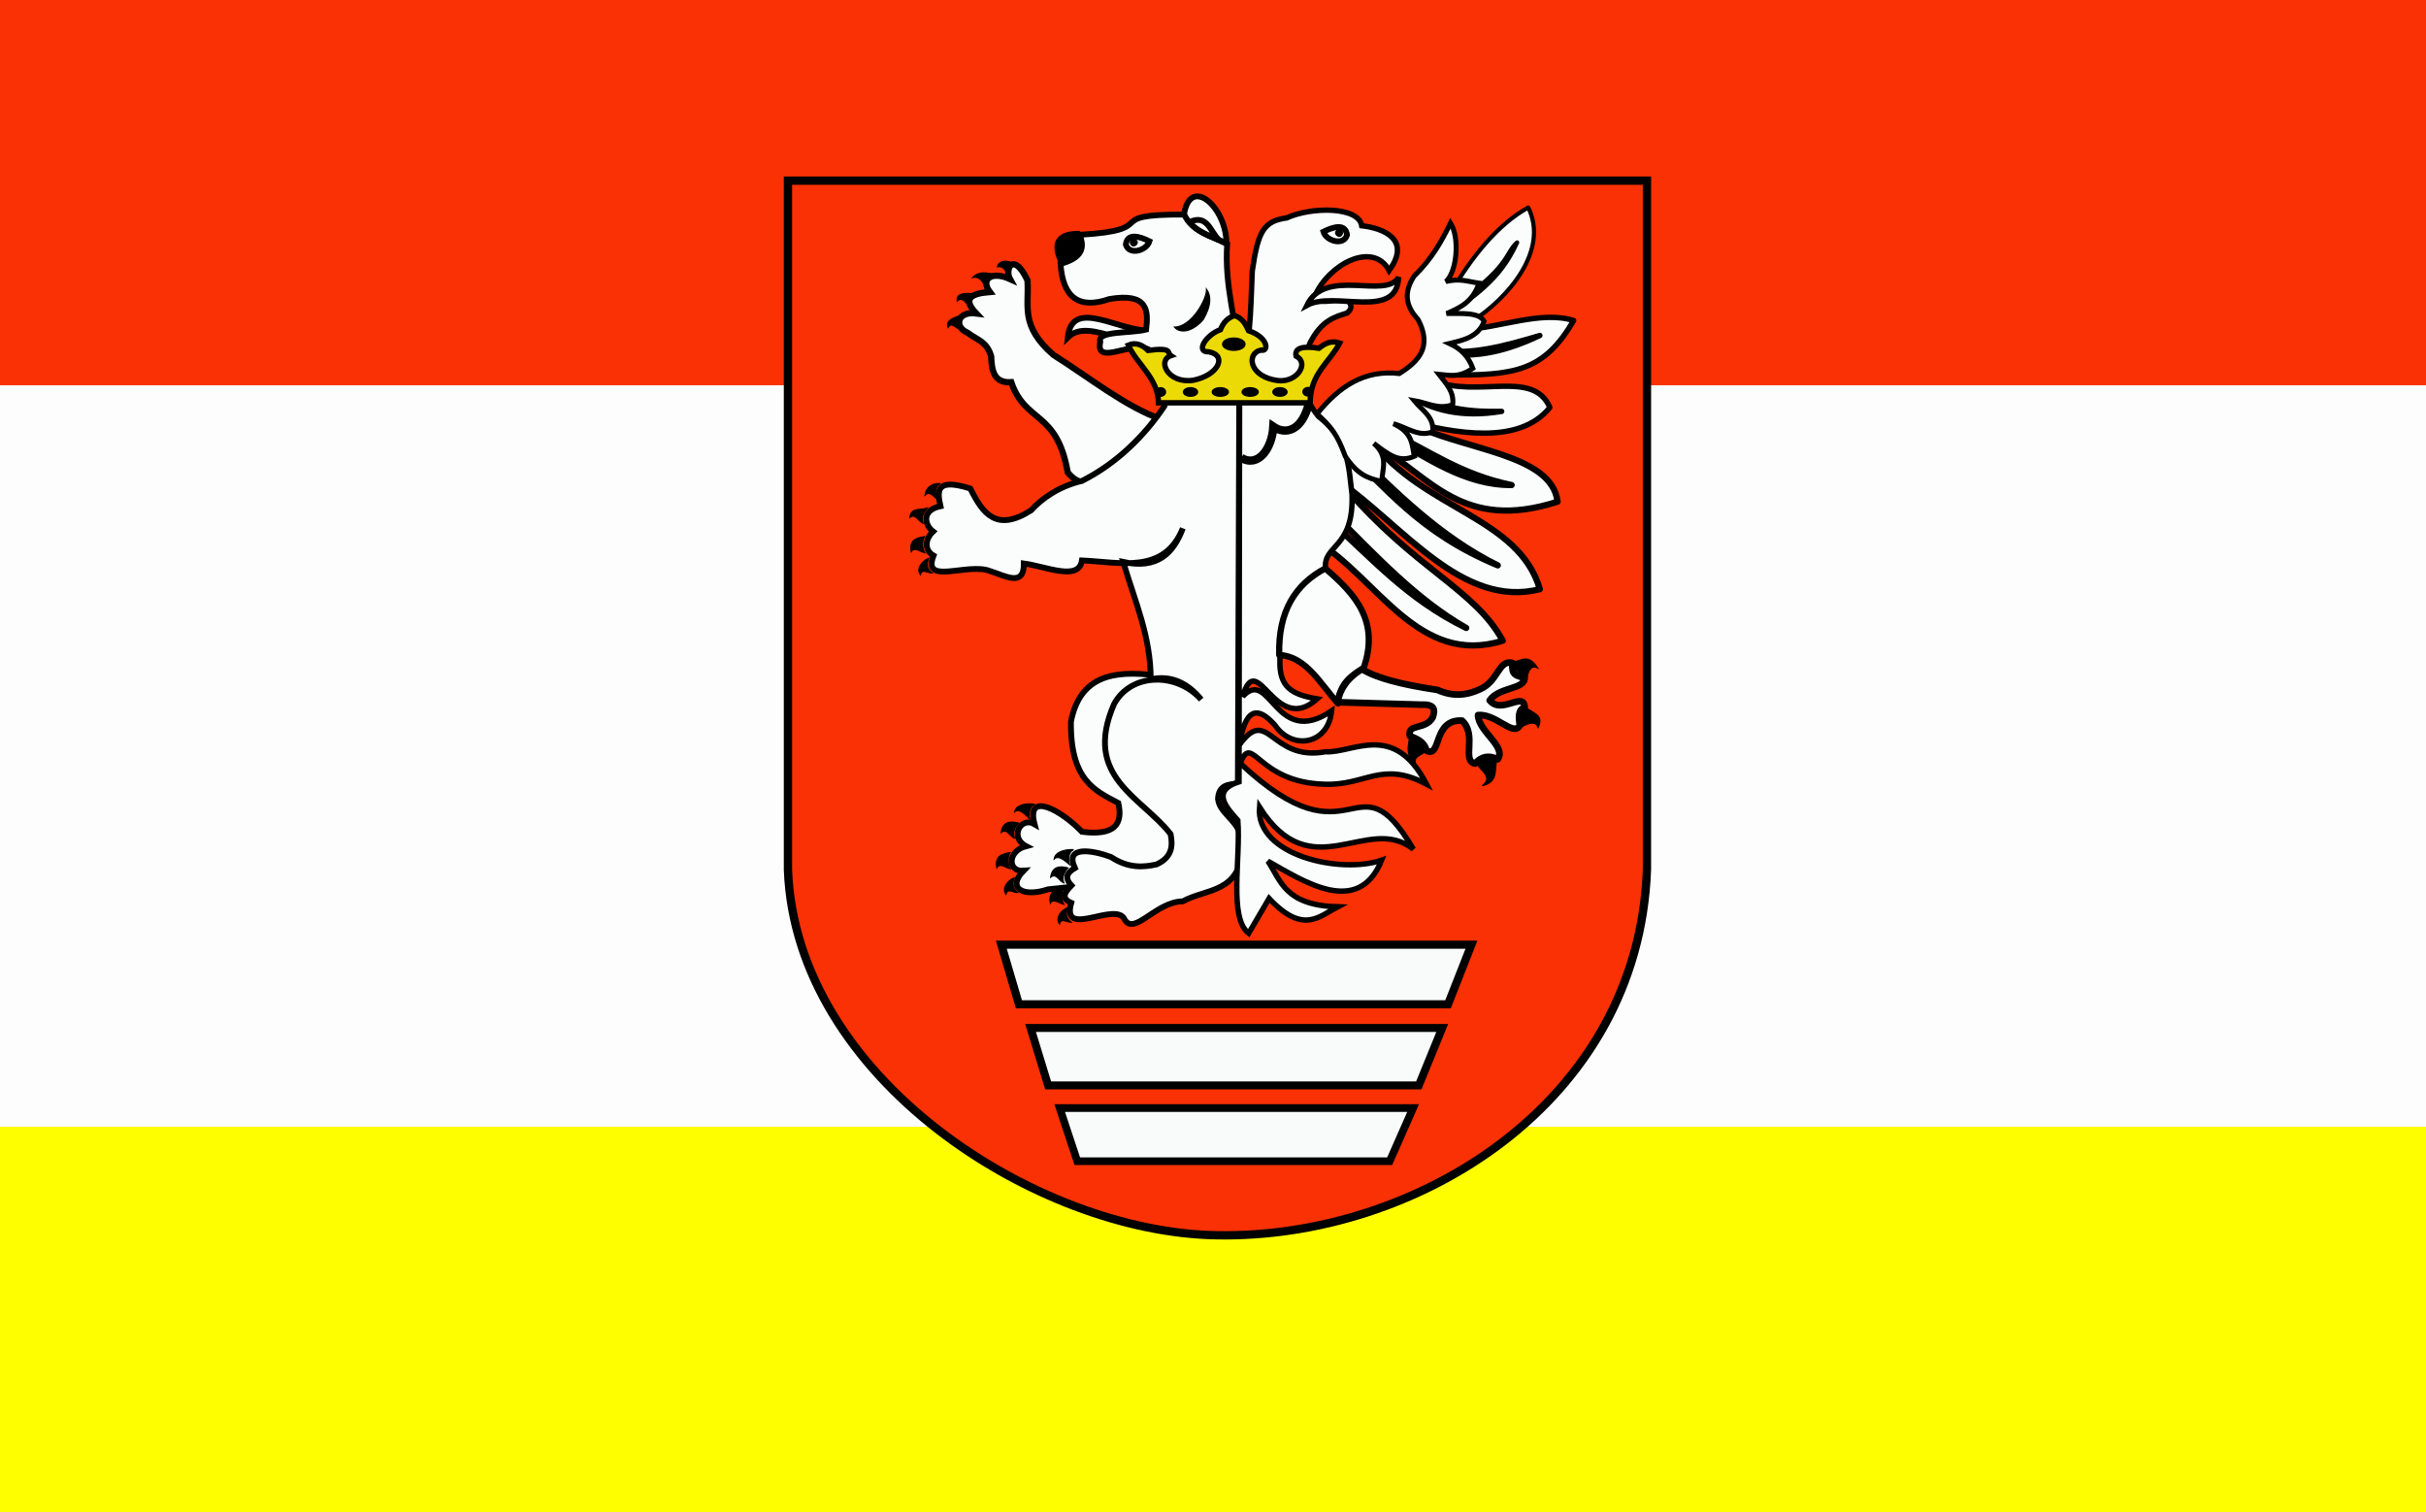 <?xml version="1.0" encoding="UTF-8" standalone="no"?>
<!-- Created with Inkscape (http://www.inkscape.org/) -->
<svg
   xmlns:dc="http://purl.org/dc/elements/1.1/"
   xmlns:cc="http://web.resource.org/cc/"
   xmlns:rdf="http://www.w3.org/1999/02/22-rdf-syntax-ns#"
   xmlns:svg="http://www.w3.org/2000/svg"
   xmlns="http://www.w3.org/2000/svg"
   xmlns:sodipodi="http://sodipodi.sourceforge.net/DTD/sodipodi-0.dtd"
   xmlns:inkscape="http://www.inkscape.org/namespaces/inkscape"
   height="463.492"
   width="743.731"
   id="svg2406"
   sodipodi:version="0.32"
   inkscape:version="0.45"
   sodipodi:modified="true"
   version="1.0">
  <rect width="100%" height="100%" fill="#333333" stroke="none"/>
  <defs
     id="defs2408" />
  <sodipodi:namedview
     id="base"
     pagecolor="#ffffff"
     bordercolor="#666666"
     borderopacity="1.0"
     inkscape:pageopacity="0.0"
     inkscape:pageshadow="2"
     inkscape:cx="375"
     inkscape:cy="520"
     inkscape:zoom="0.35"
     inkscape:document-units="px"
     inkscape:current-layer="layer1"
     inkscape:window-width="837"
     inkscape:window-height="589"
     inkscape:window-x="132"
     inkscape:window-y="145" />
  <g
     inkscape:groupmode="layer"
     inkscape:label="Warstwa 1"
     id="layer1"
     transform="translate(-45.277,-143.473)">
    <g
       id="g3650"
       transform="translate(46.349,143.076)">
      <rect
         transform="scale(1,-1)"
         y="-350.873"
         x="-1.072"
         height="233.651"
         width="743.731"
         id="rect3648"
         style="fill:#fdfdfd;fill-opacity:1;stroke:none;stroke-width:5.492;stroke-linejoin:round;stroke-miterlimit:4;stroke-dasharray:none;stroke-opacity:1" />
      <rect
         y="0.397"
         x="-1.072"
         height="118.095"
         width="743.731"
         id="rect2675"
         style="fill:#f93104;fill-opacity:1;stroke:none;stroke-width:5.492;stroke-linejoin:round;stroke-miterlimit:4;stroke-dasharray:none;stroke-opacity:1" />
      <rect
         style="fill:#fefe00;fill-opacity:1;stroke:none;stroke-width:5.492;stroke-linejoin:round;stroke-miterlimit:4;stroke-dasharray:none;stroke-opacity:1"
         id="rect3646"
         width="743.731"
         height="118.095"
         x="-1.072"
         y="345.794" />
      <g
         id="g4233"
         transform="matrix(0.359,0,0,0.359,238.377,53.661)">
        <g
           id="g4151">
          <g
             id="g2420"
             inkscape:label="Warstwa 1"
             transform="translate(-4.319,-4.8)"
             style="fill:#f93104;fill-opacity:1;stroke:#000000;stroke-width:7.087;stroke-miterlimit:4;stroke-dasharray:none;stroke-opacity:1">
            <path
               style="fill:#f93104;fill-opacity:1;fill-rule:evenodd;stroke:#000000;stroke-width:7.087;stroke-linecap:round;stroke-linejoin:miter;stroke-miterlimit:4;stroke-dasharray:none;stroke-dashoffset:0;stroke-opacity:1"
               d="M 10.205,10.685 L 743.732,10.685 L 743.732,599.098 C 736.443,798.548 546.269,914.508 375.974,911.195 C 222.245,908.544 16.831,776.682 10.205,599.098 L 10.205,10.685 z "
               id="path4304"
               sodipodi:nodetypes="cccccc" />
          </g>
          <g
             id="g3929"
             transform="translate(904.386,0)">
            <path
               sodipodi:nodetypes="ccccc"
               id="rect3787"
               d="M -716.272,658.299 L -314.839,658.299 L -334.847,709.185 L -701.266,709.185 L -716.272,658.299 z "
               style="fill:#f9fafa;fill-opacity:1;stroke:#000000;stroke-width:6.924;stroke-miterlimit:4;stroke-opacity:1" />
            <path
               style="fill:#f9fafa;fill-opacity:1;stroke:#000000;stroke-width:6.799;stroke-miterlimit:4;stroke-opacity:1"
               d="M -691.334,729.378 L -339.777,729.378 L -359.793,778.43 L -676.322,778.43 L -691.334,729.378 z "
               id="path3790"
               sodipodi:nodetypes="ccccc" />
            <path
               sodipodi:nodetypes="ccccc"
               id="path3792"
               d="M -666.462,797.781 L -364.649,797.781 L -384.684,843.173 L -651.436,843.173 L -666.462,797.781 z "
               style="fill:#f9fafa;fill-opacity:1;stroke:#000000;stroke-width:6.543;stroke-miterlimit:4;stroke-opacity:1" />
          </g>
          <g
             id="g4102">
            <path
               sodipodi:nodetypes="ccc"
               id="path3805"
               d="M 315.597,133.699 C 289.669,135.814 248.621,104.623 244.811,139.735 C 264.31,120.441 305.483,158.802 315.597,133.699 z "
               style="fill:#fbfcfc;fill-opacity:1;fill-rule:evenodd;stroke:#000000;stroke-width:4.961;stroke-linecap:butt;stroke-linejoin:miter;stroke-miterlimit:4;stroke-dasharray:none;stroke-opacity:1" />
            <path
               sodipodi:nodetypes="ccccccccccc"
               id="path3811"
               d="M 319.07,428.198 C 284.65,424.075 255.225,428.159 247.531,467.942 C 246.975,517.879 267.962,526.688 287.997,537.313 C 291.994,554.79 285.586,565.536 256.925,561.882 C 239.384,543.547 208.987,526.689 216.459,555.378 C 204.897,548.513 194.639,566.508 209.233,574.166 C 193.173,578.293 193.366,596.224 207.065,595.122 C 192.548,610.142 206.794,618.046 228.021,611.019 L 323.405,600.903 L 349.419,564.772 L 319.07,428.198 z "
               style="fill:#fbfcfc;fill-opacity:1;fill-rule:evenodd;stroke:#000000;stroke-width:4.961;stroke-linecap:butt;stroke-linejoin:miter;stroke-miterlimit:4;stroke-dasharray:none;stroke-opacity:1" />
            <path
               sodipodi:nodetypes="cccccccccccc"
               id="path3813"
               d="M 325.621,210.077 L 271.898,261.584 C 263.156,260.891 256.147,268.86 244.76,254.938 C 235.549,201.933 208.58,213.211 196.575,177.954 C 181.584,178.911 179.871,167.917 179.406,155.8 C 175.4,142.785 167.523,142.129 159.468,135.862 C 147.033,130.488 150.809,117.15 166.668,119.247 C 154.986,106.994 161.382,102.338 178.299,100.97 C 169.921,89.813 179.931,82.819 195.468,89.893 C 190.802,81.463 198.413,65.754 210.422,91.001 C 211.971,113.402 203.856,129.575 232.575,154.693 C 263.445,174.023 293.43,198.669 325.621,210.077 z "
               style="fill:#fbfcfc;fill-opacity:1;fill-rule:evenodd;stroke:#000000;stroke-width:5.315;stroke-linecap:butt;stroke-linejoin:miter;stroke-miterlimit:4;stroke-dasharray:none;stroke-opacity:1" />
            <path
               sodipodi:nodetypes="cccccccccccccccccccccccccccccccccccc"
               id="path3794"
               d="M 391.383,159.162 L 390.078,520.744 C 382.081,521.417 373.815,521.667 373.109,533.797 C 374.614,547.851 394.063,552.865 393.994,574.263 C 392.656,614.608 362.942,610.15 343.086,621.256 C 320.257,621.434 301.762,650.683 293.482,636.92 C 286.381,620.37 238.889,653.963 247.795,622.561 C 238.191,618.298 242.933,613.011 247.996,607.7 C 241.451,600.868 244.686,596.48 250.908,592.839 C 241.854,573.567 265.853,577.495 281.734,583.401 C 296.815,593.398 309.75,592.139 320.694,589.727 C 335.002,583.164 334.27,572.508 332.643,563.82 C 307.847,531.922 257.228,515.128 284.345,452.866 C 298.88,425.953 337.974,425.526 358.75,448.95 C 347.219,434.548 332.556,427.907 315.673,431.7 C 315.683,394.974 302.173,365.193 292.177,331.468 C 321.487,337.939 335.082,323.979 343.086,302.75 C 327.16,341.986 290.197,331.725 256.932,330.163 C 254.252,348.147 226.666,335.365 207.329,332.774 C 207.63,353.177 191.518,343.279 178.611,339.3 C 159.772,331.607 120.121,351.946 130.213,326.046 C 122.87,321.963 122.161,312.757 129.811,305.462 C 122.511,299.982 119.692,287.229 136.137,283.873 C 133.338,271.141 131.668,259.342 161.642,268.811 C 172.245,290.228 183.855,306.31 213.576,287.366 C 222.233,277.553 237.586,266.753 256.932,262.285 C 286.831,247.281 310.69,223.333 327.421,198.323 C 333.186,180.845 324.66,151.211 310.009,148.742 C 296.76,145.071 268.212,163.225 272.597,143.498 C 269.348,133.904 298.633,136.51 311.757,133.055 C 313.791,116.413 313.135,101.483 280.429,106.948 C 253.913,116.102 240.542,105.254 238.658,76.925 C 260.84,70.934 257.712,59.958 255.125,52.123 C 326.785,47.88 271.294,34.389 344.793,34.853 C 353.267,51.101 367.338,52.939 380.941,59.955 C 378.418,96.776 389.352,127.446 391.383,159.162 z "
               style="fill:#fbfcfc;fill-opacity:1;fill-rule:evenodd;stroke:#000000;stroke-width:4.961;stroke-linecap:butt;stroke-linejoin:miter;stroke-miterlimit:4;stroke-dasharray:none;stroke-opacity:1" />
            <path
               sodipodi:nodetypes="ccc"
               id="path3796"
               d="M 254.924,49.315 C 259.446,65.225 249.756,73.421 238.457,77.728 C 228.04,57.967 236.486,48.771 254.924,49.315 z "
               style="fill:#000000;fill-opacity:1;fill-rule:evenodd;stroke:#000000;stroke-width:1px;stroke-linecap:butt;stroke-linejoin:miter;stroke-opacity:1" />
            <path
               sodipodi:nodetypes="ccc"
               id="path3798"
               d="M 294.401,60.442 C 297.239,69.952 312.152,65.675 314.573,57.631 C 305.077,52.936 295.661,50.778 294.401,60.442 z "
               style="fill:#fbfcfc;fill-opacity:1;fill-rule:evenodd;stroke:#000000;stroke-width:4.961;stroke-linecap:butt;stroke-linejoin:miter;stroke-miterlimit:4;stroke-dasharray:none;stroke-opacity:1" />
            <path
               sodipodi:nodetypes="csscc"
               id="path3800"
               d="M 301.061,62.117 C 299.216,62.108 297.727,60.313 297.737,58.622 C 297.747,56.931 299.253,55.234 301.097,55.243 C 302.907,55.252 304.625,56.823 304.669,58.481 C 304.674,60.492 302.734,62.148 301.061,62.117 z "
               style="fill:#000000;fill-opacity:1;stroke:none;stroke-width:1.063;stroke-miterlimit:4;stroke-opacity:1" />
            <path
               sodipodi:nodetypes="cccc"
               id="path3803"
               d="M 363.337,98.581 C 363.785,106.914 350.489,130.876 335.9,130.956 C 341.676,137.477 352.662,133.854 360.593,124.371 C 367.659,112.25 367.146,103.987 363.337,98.581 z "
               style="fill:#000000;fill-opacity:1;fill-rule:evenodd;stroke:#000000;stroke-width:1px;stroke-linecap:butt;stroke-linejoin:miter;stroke-opacity:1" />
            <path
               sodipodi:nodetypes="ccc"
               id="path3807"
               d="M 344.131,34.379 C 349.736,1.185 380.43,28.815 380.348,59.621 C 367.304,52.372 350.543,49.585 344.131,34.379 z "
               style="fill:#fbfcfc;fill-opacity:1;fill-rule:evenodd;stroke:#000000;stroke-width:4.961;stroke-linecap:butt;stroke-linejoin:miter;stroke-miterlimit:4;stroke-dasharray:none;stroke-opacity:1" />
            <path
               sodipodi:nodetypes="ccc"
               id="path3809"
               d="M 348.739,41.295 C 364.013,34.04 366.468,49.466 373.763,56.328 C 364.471,52.362 354.752,48.866 348.739,41.295 z "
               style="fill:#fbfcfc;fill-opacity:1;fill-rule:evenodd;stroke:#000000;stroke-width:4.961;stroke-linecap:butt;stroke-linejoin:miter;stroke-miterlimit:4;stroke-dasharray:none;stroke-opacity:1" />
            <path
               sodipodi:nodetypes="cccc"
               id="path3815"
               d="M 153.113,120.958 C 150.851,124.012 148.529,127.041 152.477,132.579 C 149.17,131.85 145.536,126.215 142.606,131.146 C 140.405,125.183 147.099,123.224 153.113,120.958 z "
               style="fill:#000000;fill-opacity:1;fill-rule:evenodd;stroke:#000000;stroke-width:1px;stroke-linecap:butt;stroke-linejoin:miter;stroke-opacity:1" />
            <path
               sodipodi:nodetypes="cccc"
               id="path3817"
               d="M 161.074,113.634 C 157.211,108.052 160.15,104.977 164.258,102.331 C 157.275,102.212 149.591,101.429 150.407,108.699 C 154.909,104.35 157.752,110.507 161.074,113.634 z "
               style="fill:#000000;fill-opacity:1;fill-rule:evenodd;stroke:#000000;stroke-width:1px;stroke-linecap:butt;stroke-linejoin:miter;stroke-opacity:1" />
            <path
               sodipodi:nodetypes="cccc"
               id="path3819"
               d="M 173.969,94.848 C 172.505,90.023 175.956,87.49 180.815,85.615 C 174.803,84.471 168.802,83.401 163.621,88.48 C 169.88,87.482 171.272,91.89 173.969,94.848 z "
               style="fill:#000000;fill-opacity:1;fill-rule:evenodd;stroke:#000000;stroke-width:1px;stroke-linecap:butt;stroke-linejoin:miter;stroke-opacity:1" />
            <path
               sodipodi:nodetypes="cccc"
               id="path3821"
               d="M 197.531,76.063 C 191.887,76.624 192.936,80.765 192.595,84.182 C 190.825,81.096 188.667,78.707 184.795,79.406 C 185.308,75.707 190.35,72.997 197.531,76.063 z "
               style="fill:#000000;fill-opacity:1;fill-rule:evenodd;stroke:#000000;stroke-width:1px;stroke-linecap:butt;stroke-linejoin:miter;stroke-opacity:1" />
            <path
               style="fill:#000000;fill-opacity:1;fill-rule:evenodd;stroke:#000000;stroke-width:1px;stroke-linecap:butt;stroke-linejoin:miter;stroke-opacity:1"
               d="M 125.976,328.411 C 124.658,331.975 123.505,336.687 128.843,340.901 C 125.464,341.125 120.4,336.73 118.965,342.284 C 115.185,337.173 120.604,330.421 125.976,328.411 z "
               id="path3823"
               sodipodi:nodetypes="cccc" />
            <path
               style="fill:#000000;fill-opacity:1;fill-rule:evenodd;stroke:#000000;stroke-width:1px;stroke-linecap:butt;stroke-linejoin:miter;stroke-opacity:1"
               d="M 122.642,323.589 C 120.458,319.934 120.121,314.195 122.398,309.872 C 116.259,310.893 109.182,312.373 111.158,322.687 C 113.864,318.302 118.213,322.498 122.642,323.589 z "
               id="path3825"
               sodipodi:nodetypes="cccc" />
            <path
               style="fill:#000000;fill-opacity:1;fill-rule:evenodd;stroke:#000000;stroke-width:1px;stroke-linecap:butt;stroke-linejoin:miter;stroke-opacity:1"
               d="M 121.179,298.352 C 119.379,293.715 121.37,289.583 124.679,285.562 C 118.882,287.52 111.053,284.692 109.96,293.508 C 114.92,289.562 117.376,297.102 121.179,298.352 z "
               id="path3827"
               sodipodi:nodetypes="cccc" />
            <path
               style="fill:#000000;fill-opacity:1;fill-rule:evenodd;stroke:#000000;stroke-width:1px;stroke-linecap:butt;stroke-linejoin:miter;stroke-opacity:1"
               d="M 135.943,264.524 C 130.859,267.038 131.685,274.005 132.57,277.323 C 129.826,275.058 126.734,270.583 122.894,274.448 C 123.686,268.498 128.143,264.185 135.943,264.524 z "
               id="path3829"
               sodipodi:nodetypes="cccc" />
            <path
               sodipodi:nodetypes="cccc"
               id="path3831"
               d="M 199.062,601.266 C 197.744,604.83 196.591,609.542 201.929,613.756 C 198.55,613.98 193.486,609.585 192.051,615.139 C 188.271,610.028 193.69,603.276 199.062,601.266 z "
               style="fill:#000000;fill-opacity:1;fill-rule:evenodd;stroke:#000000;stroke-width:1px;stroke-linecap:butt;stroke-linejoin:miter;stroke-opacity:1" />
            <path
               sodipodi:nodetypes="cccc"
               id="path3833"
               d="M 195.728,593.47 C 193.544,589.815 193.207,584.076 195.484,579.753 C 189.345,580.774 182.268,582.254 184.244,592.568 C 186.95,588.183 191.299,592.379 195.728,593.47 z "
               style="fill:#000000;fill-opacity:1;fill-rule:evenodd;stroke:#000000;stroke-width:1px;stroke-linecap:butt;stroke-linejoin:miter;stroke-opacity:1" />
            <path
               sodipodi:nodetypes="cccc"
               id="path3835"
               d="M 199.236,567.237 C 197.435,562.599 199.427,558.467 202.736,554.446 C 195.449,552.43 189.11,553.576 188.017,562.392 C 192.977,558.446 195.433,565.986 199.236,567.237 z "
               style="fill:#000000;fill-opacity:1;fill-rule:evenodd;stroke:#000000;stroke-width:1px;stroke-linecap:butt;stroke-linejoin:miter;stroke-opacity:1" />
            <path
               sodipodi:nodetypes="cccc"
               id="path3837"
               d="M 216.72,538.38 C 211.417,540.393 211.568,547.407 212.129,550.795 C 209.616,548.277 203.7,541.211 199.506,544.688 C 200.867,538.842 208.988,537.291 216.72,538.38 z "
               style="fill:#000000;fill-opacity:1;fill-rule:evenodd;stroke:#000000;stroke-width:1px;stroke-linecap:butt;stroke-linejoin:miter;stroke-opacity:1" />
            <path
               style="fill:#000000;fill-opacity:1;fill-rule:evenodd;stroke:#000000;stroke-width:1px;stroke-linecap:butt;stroke-linejoin:miter;stroke-opacity:1"
               d="M 244.773,626.61 C 243.455,630.174 242.302,634.886 247.64,639.1 C 244.261,639.324 239.197,634.929 237.762,640.483 C 233.982,635.372 239.401,628.62 244.773,626.61 z "
               id="path3839"
               sodipodi:nodetypes="cccc" />
            <path
               style="fill:#000000;fill-opacity:1;fill-rule:evenodd;stroke:#000000;stroke-width:1px;stroke-linecap:butt;stroke-linejoin:miter;stroke-opacity:1"
               d="M 241.433,623.775 C 239.248,620.12 238.912,614.381 241.189,610.058 C 235.049,611.079 227.972,612.559 229.948,622.873 C 232.655,618.488 237.003,622.684 241.433,623.775 z "
               id="path3841"
               sodipodi:nodetypes="cccc" />
            <path
               style="fill:#000000;fill-opacity:1;fill-rule:evenodd;stroke:#000000;stroke-width:1px;stroke-linecap:butt;stroke-linejoin:miter;stroke-opacity:1"
               d="M 241.456,605.499 C 239.656,600.862 241.648,596.73 244.957,592.709 C 237.669,590.693 231.331,591.839 230.237,600.655 C 235.197,596.709 237.653,604.249 241.456,605.499 z "
               id="path3843"
               sodipodi:nodetypes="cccc" />
            <path
               style="fill:#000000;fill-opacity:1;fill-rule:evenodd;stroke:#000000;stroke-width:1px;stroke-linecap:butt;stroke-linejoin:miter;stroke-opacity:1"
               d="M 249.759,577.132 C 244.675,579.646 245.501,586.613 246.386,589.931 C 243.642,587.667 237.073,581.204 233.233,585.069 C 234.025,579.119 241.959,576.793 249.759,577.132 z "
               id="path3845"
               sodipodi:nodetypes="cccc" />
          </g>
          <g
             id="g4130">
            <g
               transform="translate(904.324,0)"
               id="g4023">
              <path
                 style="fill:#fbfcfc;fill-opacity:1;fill-rule:evenodd;stroke:#000000;stroke-width:5.315;stroke-linecap:butt;stroke-linejoin:round;stroke-miterlimit:4;stroke-dasharray:none;stroke-opacity:1"
                 d="M -423.307,267.219 C -362.609,338.007 -312.157,354.427 -288.038,398.704 C -360.248,421.206 -395.358,344.775 -447.429,313.57 L -437.496,294.651 C -400.749,326.94 -371.058,362.486 -319.254,387.826 C -361.844,363.502 -396.013,326.547 -431.348,291.341 L -423.307,267.219 z "
                 id="path4021"
                 sodipodi:nodetypes="ccccccc" />
              <path
                 style="fill:#fbfcfc;fill-opacity:1;fill-rule:evenodd;stroke:#000000;stroke-width:5.315;stroke-linecap:butt;stroke-linejoin:round;stroke-miterlimit:4;stroke-dasharray:none;stroke-opacity:1"
                 d="M -400.132,227.963 C -355.509,286.765 -274.46,293.021 -256.349,354.718 C -322.684,371.52 -372.931,300.73 -428.983,261.543 L -426.145,232.692 C -387.356,267.884 -360.109,306.165 -292.295,334.381 C -341.097,310.346 -380.513,271.248 -416.686,235.057 L -400.132,227.963 z "
                 id="path4019"
                 sodipodi:nodetypes="ccccccc" />
              <path
                 style="fill:#fbfcfc;fill-opacity:1;fill-rule:evenodd;stroke:#000000;stroke-width:4.606;stroke-linecap:butt;stroke-linejoin:miter;stroke-miterlimit:4;stroke-dasharray:none;stroke-opacity:1"
                 d="M -512.724,160.457 L -513.237,519.209 C -537.762,526.98 -523.434,541.741 -514.263,552.056 C -511.714,584.926 -522.229,635.214 -505.025,648.545 L -487.575,618.777 C -458.556,649.72 -444.998,634.281 -429.066,625.962 C -474.113,624.592 -477.327,603.914 -488.602,586.956 C -459.176,603.38 -411.527,635.692 -391.451,586.117 C -426.277,598.22 -499.226,582.22 -495.787,540.765 C -451.397,611.098 -403.375,545.735 -364.398,576.692 C -413.823,492.777 -414.681,594.908 -512.211,503.393 C -501.732,476.405 -498.051,519.758 -440.357,521.262 C -405.176,522.655 -391.442,500.813 -353.107,521.262 C -381.11,467.229 -415.911,494.97 -439.331,493.547 C -486.759,502.308 -488.121,452.587 -513.48,488.415 C -510.051,474.192 -505.721,444.668 -482.443,470.965 C -467.864,492.397 -437.139,487.756 -434.198,458.647 C -482.598,491.351 -486.295,420.76 -510.158,446.33 C -497.638,403.81 -482.951,481.11 -446.516,448.382 C -468.889,444.674 -478.98,437.933 -478.337,415.535 C -478.626,367.933 -460.696,349.937 -439.331,337.523 C -441.884,316.309 -415.135,320.758 -416.748,273.882 C -419.766,250.912 -418.869,227.508 -445.49,207.161 C -459.442,190.142 -463.339,169.771 -452.675,144.546 C -442.57,124.788 -431.318,122.275 -420.854,118.884 C -417.482,115.716 -415.538,112.608 -421.494,107.074 C -428.173,105.794 -445.731,113.54 -448.569,104.514 C -436.948,77.469 -398.985,57.001 -385.061,82.571 C -365.826,56.094 -389.922,46.481 -408.47,44.38 C -411.262,27.762 -451.424,28.083 -472.631,37.726 C -492.155,40.433 -497.005,49.01 -501.946,82.958 C -503.465,119.155 -503.561,152.209 -512.724,160.457 z "
                 id="path3987"
                 sodipodi:nodetypes="cccccccccccccccccccccccccccccccc" />
              <path
                 style="fill:#fbfcfc;fill-opacity:1;fill-rule:evenodd;stroke:#000000;stroke-width:4.606;stroke-linecap:butt;stroke-linejoin:miter;stroke-miterlimit:4;stroke-dasharray:none;stroke-opacity:1"
                 d="M -455.351,112.364 C -431.992,99.564 -378.46,125.497 -376.953,88.364 C -387.86,107.71 -439.456,79.473 -455.351,112.364 z "
                 id="path3989"
                 sodipodi:nodetypes="ccc" />
              <path
                 style="fill:none;fill-opacity:0.75;fill-rule:evenodd;stroke:#000000;stroke-width:7.087;stroke-linecap:butt;stroke-linejoin:miter;stroke-miterlimit:4;stroke-dasharray:none;stroke-opacity:1"
                 d="M -453.445,195.526 C -459.12,218.926 -472.896,223.483 -483.96,215.964 C -485.092,234.815 -496.965,251.189 -511.37,242.59"
                 id="path3991"
                 sodipodi:nodetypes="ccc" />
              <path
                 style="fill:#fbfcfc;fill-opacity:1;fill-rule:evenodd;stroke:#000000;stroke-width:5.315;stroke-linecap:butt;stroke-linejoin:round;stroke-miterlimit:4;stroke-dasharray:none;stroke-opacity:1"
                 d="M -439.63,337.004 C -465.15,350.519 -479.937,373.637 -478.93,410.887 C -455.889,412.139 -443.926,435.548 -428.627,452.283 C -427.455,435.656 -417.975,428.525 -407.143,422.939 C -392.584,382.038 -414.32,358.658 -439.63,337.004 z "
                 id="path3997"
                 sodipodi:nodetypes="ccccc" />
              <path
                 style="fill:#fbfcfc;fill-opacity:1;fill-rule:evenodd;stroke:#000000;stroke-width:5.669;stroke-linecap:butt;stroke-linejoin:round;stroke-miterlimit:4;stroke-dasharray:none;stroke-opacity:1"
                 d="M -408.191,422.939 C -421.311,430.837 -427.185,440.547 -429.151,451.235 L -357.363,453.331 C -345.857,452.817 -345.594,457.926 -347.932,464.334 C -354.036,475.297 -369.847,469.161 -367.319,480.054 C -361.379,482.614 -355.061,484.669 -353.172,492.63 C -340.115,499.154 -348.107,465.563 -322.78,466.954 C -309.68,479.181 -323.433,500.994 -311.776,503.634 C -306.61,497.874 -300.346,495.955 -292.388,499.966 C -284.595,489.063 -308.807,476.386 -309.156,462.238 C -293.786,460.85 -278.939,480.977 -273.525,471.146 C -274.279,464.475 -275.438,457.981 -269.333,455.426 C -270.418,441.715 -289.065,462.041 -299.2,449.663 C -291.188,438.017 -269.207,440.518 -269.333,430.275 C -280.315,428.43 -279.949,425.103 -279.812,417.699 C -291.837,414.638 -291.563,433.276 -307.584,440.231 C -318.436,445.206 -330.105,446.913 -343.74,440.755 C -374.748,436.177 -396.742,430.311 -408.191,422.939 z "
                 id="path3999"
                 sodipodi:nodetypes="cccccccccccccccccc" />
              <path
                 style="fill:#000000;fill-opacity:1;fill-rule:evenodd;stroke:#000000;stroke-width:1px;stroke-linecap:butt;stroke-linejoin:miter;stroke-opacity:1"
                 d="M -309.68,504.682 C -303.306,498.834 -298.469,500.675 -293.436,501.538 C -294.98,509.624 -292.223,519.621 -305.488,522.498 C -296.424,515.513 -305.846,510.377 -309.68,504.682 z "
                 id="path4001"
                 sodipodi:nodetypes="cccc" />
              <path
                 style="fill:#000000;fill-opacity:1;fill-rule:evenodd;stroke:#000000;stroke-width:1px;stroke-linecap:butt;stroke-linejoin:miter;stroke-opacity:1"
                 d="M -270.905,471.67 C -274.41,462.788 -271.072,459.38 -267.761,455.95 C -262.979,460.625 -252.462,461.716 -257.805,472.718 C -259.739,467.504 -264.803,468.55 -270.905,471.67 z "
                 id="path4003"
                 sodipodi:nodetypes="cccc" />
              <path
                 style="fill:#000000;fill-opacity:1;fill-rule:evenodd;stroke:#000000;stroke-width:1px;stroke-linecap:butt;stroke-linejoin:miter;stroke-opacity:1"
                 d="M -278.24,416.651 C -278.71,422.397 -275.151,426.8 -267.237,429.751 C -265.683,422.174 -262.676,419.687 -258.329,421.891 C -266.002,409.788 -271.865,415.784 -278.24,416.651 z "
                 id="path4005"
                 sodipodi:nodetypes="cccc" />
              <path
                 style="fill:#000000;fill-opacity:1;fill-rule:evenodd;stroke:#000000;stroke-width:1px;stroke-linecap:butt;stroke-linejoin:miter;stroke-opacity:1"
                 d="M -355.267,494.202 C -356.03,486.073 -361.562,483.905 -367.843,482.674 C -368.706,489.463 -371.113,496.03 -362.603,504.158 C -364.459,497.613 -358.492,496.936 -355.267,494.202 z "
                 id="path4007"
                 sodipodi:nodetypes="cccc" />
              <path
                 style="fill:#fbfcfc;fill-opacity:1;fill-rule:evenodd;stroke:#000000;stroke-width:4.606;stroke-linecap:butt;stroke-linejoin:round;stroke-miterlimit:4;stroke-dasharray:none;stroke-opacity:1"
                 d="M -323.511,133.369 C -289.347,131.589 -255.735,116.59 -227.498,125.328 C -252.826,168.515 -277.089,172.647 -337.227,171.679 L -341.011,153.234 C -309.875,158.392 -282.468,150.499 -256.349,138.099 C -286.502,147.078 -316.288,155.049 -341.484,150.396 L -323.511,133.369 z "
                 id="path4013"
                 sodipodi:nodetypes="ccccccc" />
              <path
                 style="fill:#fbfcfc;fill-opacity:1;fill-rule:evenodd;stroke:#000000;stroke-width:3.543;stroke-linecap:butt;stroke-linejoin:round;stroke-miterlimit:4;stroke-dasharray:none;stroke-opacity:1"
                 d="M -333.443,103.099 C -313.888,69.851 -292.13,43.211 -266.281,28.843 C -248.031,65.909 -284.363,106.837 -314.051,125.801 L -338.173,123.437 C -313.994,105.222 -290.593,92.011 -275.741,58.64 C -285.872,66.765 -281.992,81.496 -332.97,113.504 L -333.443,103.099 z "
                 id="path4011"
                 sodipodi:nodetypes="ccccccc" />
              <path
                 style="fill:#fbfcfc;fill-opacity:1;fill-rule:evenodd;stroke:#000000;stroke-width:4.606;stroke-linecap:butt;stroke-linejoin:round;stroke-miterlimit:4;stroke-dasharray:none;stroke-opacity:1"
                 d="M -347.632,176.409 C -310.041,192.241 -261.968,166.348 -247.836,199.585 C -273.804,231.79 -328.414,222.157 -371.754,210.463 L -369.389,188.706 C -348.727,201.808 -323.483,208.662 -288.984,202.895 C -313.687,203.304 -335.948,201.82 -366.551,187.287 L -347.632,176.409 z "
                 id="path4015"
                 sodipodi:nodetypes="ccccccc" />
              <path
                 style="fill:#fbfcfc;fill-opacity:1;fill-rule:evenodd;stroke:#000000;stroke-width:5.315;stroke-linecap:butt;stroke-linejoin:round;stroke-miterlimit:4;stroke-dasharray:none;stroke-opacity:1"
                 d="M -369.389,211.882 C -323.953,236.248 -246.473,238.048 -241.214,279.989 C -322.213,306.11 -349.756,258.73 -393.51,233.638 L -386.416,223.706 C -352.612,242.574 -320.256,266.075 -280.471,265.8 C -324.03,256.844 -350.643,236.591 -384.051,220.868 L -369.389,211.882 z "
                 id="path4017"
                 sodipodi:nodetypes="ccccccc" />
              <path
                 style="fill:#fbfcfc;fill-opacity:1;fill-rule:evenodd;stroke:#000000;stroke-width:4.252;stroke-linecap:butt;stroke-linejoin:miter;stroke-miterlimit:4;stroke-dasharray:none;stroke-opacity:1"
                 d="M -446.585,205.032 C -434.557,216.15 -429.549,222.212 -422.542,241.154 C -412.5,256.391 -403.873,260.046 -391.302,262.677 C -390.892,251.476 -385.348,241.434 -398.181,230.233 C -385.02,240.147 -376.628,246.978 -363.467,241.222 C -365.773,233.101 -363.729,221.553 -381.38,213.432 C -370.179,216.461 -358.979,225.374 -347.778,220.153 C -346.723,207.297 -356.946,202.145 -363.807,193.657 C -352.623,195.495 -342.893,201.716 -330.795,197.154 C -329.491,185.978 -336.256,179.47 -342.646,171.18 C -333.046,172.027 -325.786,174.514 -313.586,166.118 C -317.581,155.62 -323.689,149.551 -333.565,144.935 C -321.774,142.082 -308.988,139.526 -303.96,126.046 C -308.187,118.072 -322.941,119.455 -336.017,119.347 C -323.551,114.156 -313.573,108.883 -308.296,93.42 C -318.07,92.012 -324.456,89.11 -336.646,92.043 C -327.265,84.128 -324.517,54.934 -332.657,42.063 C -339.988,57.184 -348.288,72.305 -363.739,87.426 C -371.064,98.808 -373.108,110.777 -360.379,124.388 C -347.957,147.977 -359.979,160.285 -376.34,170.59 C -406.339,167.196 -427.758,181.613 -446.585,205.032 z "
                 id="path4009"
                 sodipodi:nodetypes="ccccccccccccccccccccc" />
            </g>
            <path
               style="fill:#fbfcfc;fill-opacity:1;fill-rule:evenodd;stroke:#000000;stroke-width:4.961;stroke-linecap:butt;stroke-linejoin:miter;stroke-miterlimit:4;stroke-dasharray:none;stroke-opacity:1"
               d="M 483.311,52.296 C 480.473,61.806 465.559,57.529 463.138,49.486 C 472.634,44.79 482.051,42.632 483.311,52.296 z "
               id="path3993"
               sodipodi:nodetypes="ccc" />
            <path
               style="fill:#000000;fill-opacity:1;stroke:none;stroke-width:1.063;stroke-miterlimit:4;stroke-opacity:1"
               d="M 476.651,53.971 C 478.495,53.962 479.984,52.167 479.974,50.476 C 479.964,48.785 478.459,47.088 476.614,47.097 C 474.804,47.107 473.086,48.677 473.043,50.336 C 473.037,52.346 474.978,54.002 476.651,53.971 z "
               id="path3995"
               sodipodi:nodetypes="csscc" />
          </g>
          <path
             style="fill:#ecda06;fill-opacity:1;fill-rule:evenodd;stroke:#000000;stroke-width:4.606;stroke-linecap:butt;stroke-linejoin:miter;stroke-miterlimit:4;stroke-dasharray:none;stroke-opacity:1"
             d="M 296.497,146.324 C 303.7,162.41 322.028,174.464 322.331,195.59 L 451.804,195.59 C 451.831,170.484 468.461,161.078 477.038,144.522 C 469.089,141.937 464.109,145.289 459.304,148.992 C 444.668,146.735 438.403,149.082 439.788,155.637 C 451.274,161.503 441.006,178.118 424.768,176.665 C 399.369,173.722 396.951,153.034 410.048,150.53 C 416.166,152.358 416.939,140.086 399.234,134.008 C 396.846,128.943 394.585,123.816 387.518,121.091 C 381.175,122.858 377.552,127.346 375.202,133.107 C 362.492,137.798 353.572,152.59 365.289,152.032 C 381.3,155.062 373.606,172.133 351.77,176.364 C 330.094,179.374 321.06,159.332 332.845,155.336 C 329.266,153.014 335.158,148.04 313.319,150.83 C 308.952,146.508 303.265,143.441 296.497,146.324 z "
             id="path3985"
             sodipodi:nodetypes="cccccccccccccccc" />
        </g>
        <g
           id="g4224">
          <path
             style="fill:#000000;fill-opacity:1;stroke:#000000;stroke-width:2.284;stroke-linejoin:round;stroke-miterlimit:4;stroke-opacity:1"
             d="M 395.574,145.556 C 395.546,148.11 391.509,150.171 386.562,150.157 C 381.616,150.143 377.623,148.059 377.65,145.505 C 377.677,142.951 381.714,140.89 386.661,140.904 C 391.605,140.918 395.597,143 395.574,145.552 L 395.574,145.556 z "
             id="path4207"
             sodipodi:nodetypes="cssscc" />
          <path
             style="fill:#000000;fill-opacity:1;stroke:#000000;stroke-width:1.575;stroke-linejoin:round;stroke-miterlimit:4;stroke-opacity:1"
             d="M 431.842,186.363 C 431.824,188.235 429.207,189.746 426,189.736 C 422.792,189.726 420.204,188.198 420.221,186.326 C 420.239,184.454 422.856,182.943 426.064,182.954 C 429.269,182.964 431.857,184.49 431.842,186.361 L 431.842,186.363 z "
             id="path4212"
             sodipodi:nodetypes="cssscc" />
          <path
             sodipodi:nodetypes="cssscc"
             id="path4214"
             d="M 454.223,186.152 C 454.21,188.083 452.309,189.641 449.979,189.63 C 447.65,189.62 445.77,188.044 445.783,186.114 C 445.795,184.184 447.696,182.625 450.026,182.636 C 452.354,182.647 454.234,184.22 454.223,186.149 L 454.223,186.152 z "
             style="fill:#000000;fill-opacity:1;stroke:#000000;stroke-width:1.363;stroke-linejoin:round;stroke-miterlimit:4;stroke-opacity:1" />
          <path
             sodipodi:nodetypes="cssscc"
             id="path4216"
             d="M 407.18,186.363 C 407.16,188.209 404.182,189.699 400.532,189.689 C 396.882,189.679 393.937,188.173 393.957,186.326 C 393.977,184.48 396.955,182.99 400.605,183 C 404.252,183.011 407.197,184.515 407.18,186.36 L 407.18,186.363 z "
             style="fill:#000000;fill-opacity:1;stroke:#000000;stroke-width:1.668;stroke-linejoin:round;stroke-miterlimit:4;stroke-opacity:1" />
          <path
             style="fill:#000000;fill-opacity:1;stroke:#000000;stroke-width:1.668;stroke-linejoin:round;stroke-miterlimit:4;stroke-opacity:1"
             d="M 381.716,186.363 C 381.696,188.209 378.718,189.699 375.068,189.689 C 371.419,189.679 368.473,188.173 368.493,186.326 C 368.513,184.48 371.492,182.99 375.141,183 C 378.789,183.011 381.733,184.515 381.717,186.36 L 381.716,186.363 z "
             id="path4218"
             sodipodi:nodetypes="cssscc" />
          <path
             sodipodi:nodetypes="cssscc"
             id="path4220"
             d="M 355.452,186.363 C 355.434,188.235 352.817,189.746 349.609,189.736 C 346.402,189.726 343.813,188.198 343.831,186.326 C 343.849,184.454 346.466,182.943 349.673,182.954 C 352.879,182.964 355.467,184.49 355.452,186.361 L 355.452,186.363 z "
             style="fill:#000000;fill-opacity:1;stroke:#000000;stroke-width:1.575;stroke-linejoin:round;stroke-miterlimit:4;stroke-opacity:1" />
          <path
             style="fill:#000000;fill-opacity:1;stroke:#000000;stroke-width:1.333;stroke-linejoin:round;stroke-miterlimit:4;stroke-opacity:1"
             d="M 328.201,186.364 C 328.189,188.303 326.376,189.867 324.156,189.857 C 321.935,189.846 320.143,188.264 320.155,186.326 C 320.167,184.387 321.979,182.822 324.2,182.833 C 326.419,182.844 328.211,184.424 328.201,186.361 L 328.201,186.364 z "
             id="path4222"
             sodipodi:nodetypes="cssscc" />
        </g>
      </g>
    </g>
  </g>
</svg>
